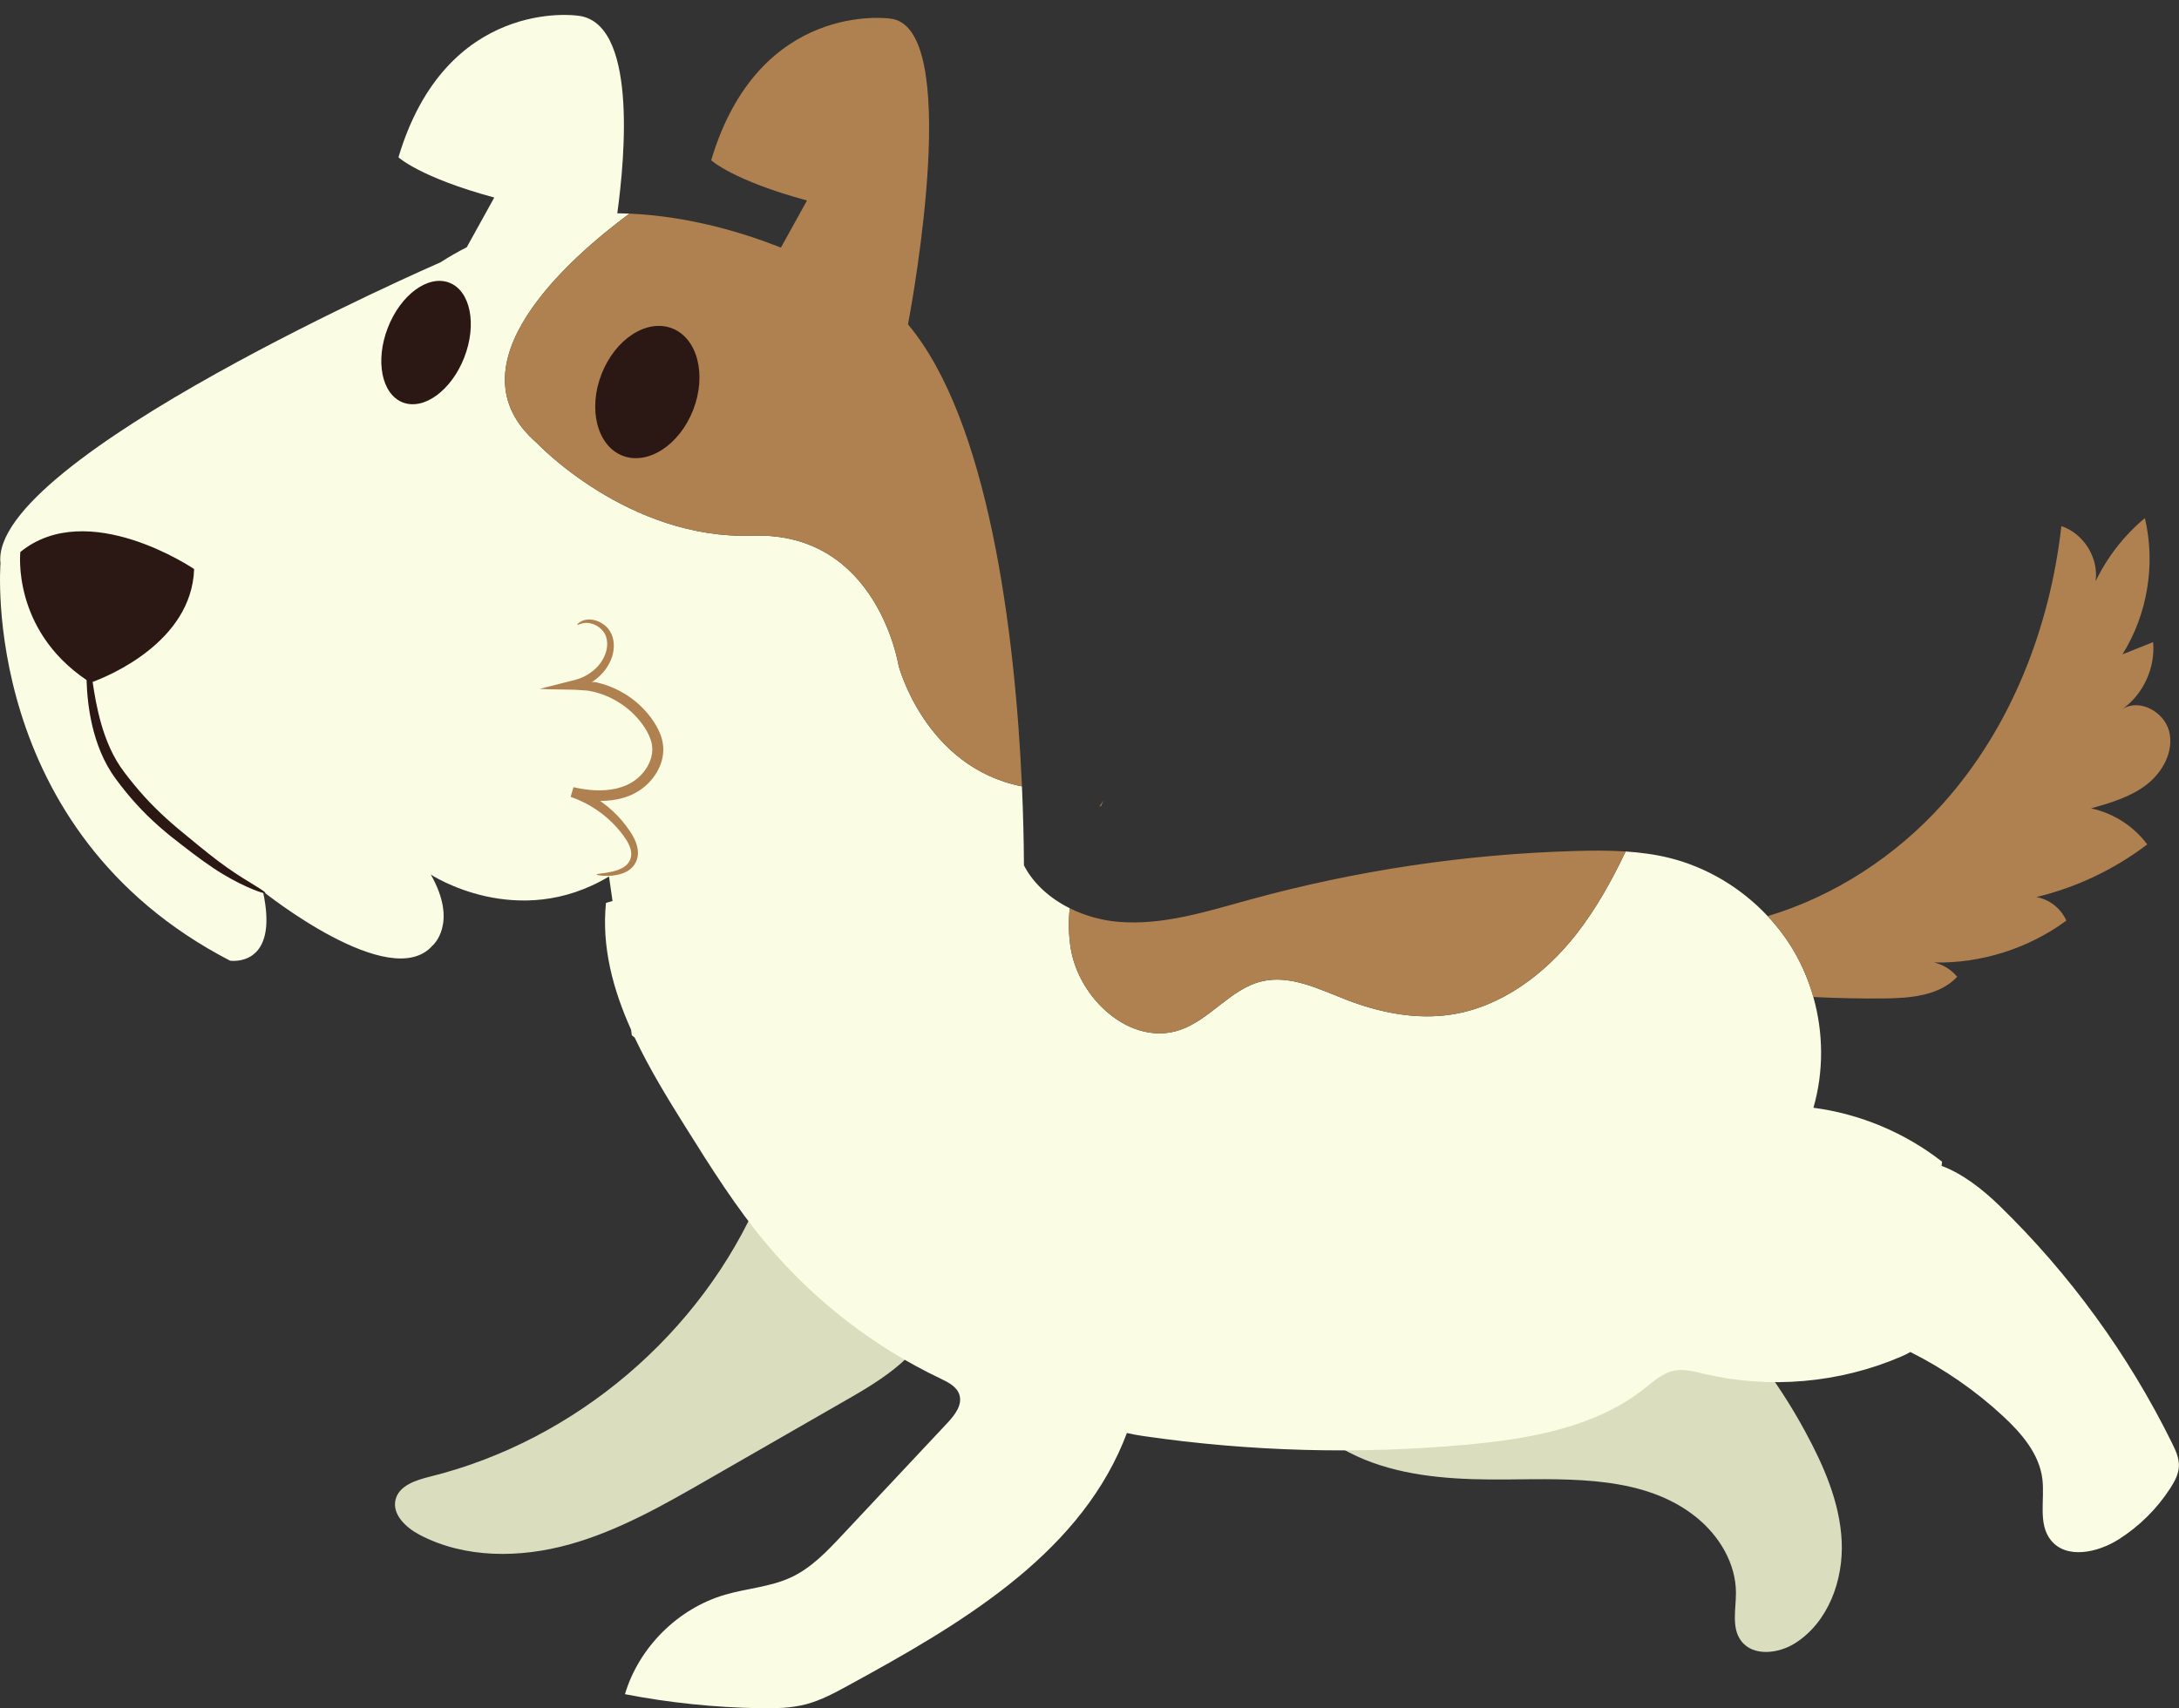 <?xml version="1.0" encoding="UTF-8"?><svg xmlns="http://www.w3.org/2000/svg" xmlns:xlink="http://www.w3.org/1999/xlink" height="355.3" preserveAspectRatio="xMidYMid meet" version="1.0" viewBox="0.0 -3.1 453.1 355.3" width="453.1" zoomAndPan="magnify"><rect x="0.0" y="-3.1" width="453.1" height="355.3" fill="#333333" stroke="none"/><defs><clipPath id="a"><path d="M 0 0 L 453.078 0 L 453.078 352.191 L 0 352.191 Z M 0 0"/></clipPath></defs><g><g id="change1_1"><path d="M 382.961 317.465 C 382.59 309.359 379.207 301.703 375.34 294.574 C 363.562 272.883 343.824 252.598 319.164 251.574 C 301.578 250.852 285.211 260.043 270.621 269.891 C 265.605 273.277 260.02 279.09 262.848 284.441 L 265.141 282.629 C 268.367 291.508 276.523 297.914 285.414 301.105 C 294.305 304.297 303.938 304.68 313.383 304.598 C 327.023 304.477 342.027 303.879 352.672 312.414 C 357.477 316.27 360.988 322.07 360.973 328.234 C 360.969 331.629 360.016 335.414 362.035 338.145 C 364.508 341.488 369.836 340.855 373.34 338.609 C 380.172 334.234 383.336 325.566 382.961 317.465 Z M 188.547 252.34 C 192.07 256.781 195.047 262.148 194.605 267.805 C 193.895 276.91 185.039 282.863 177.121 287.418 C 167.133 293.156 157.141 298.898 147.152 304.637 C 137.93 309.938 128.586 315.289 118.332 318.129 C 108.078 320.965 96.656 321.062 87.242 316.105 C 84.414 314.617 81.473 311.863 82.258 308.766 C 83.008 305.82 86.523 304.73 89.473 303.996 C 119.648 296.504 145.793 274.273 158.047 245.695 L 156.258 246.809 C 159.691 241.398 167.117 239.523 173.312 241.172 C 179.504 242.816 184.566 247.316 188.547 252.34" fill="#dbddbf"/></g><g clip-path="url(#a)" id="change2_1"><path d="M 453.078 301.84 C 453.02 303.484 452.203 305.004 451.309 306.387 C 448.551 310.668 444.852 314.336 440.555 317.062 C 436.195 319.828 429.668 321.254 426.449 317.219 C 423.723 313.797 425.23 308.801 424.684 304.461 C 424.035 299.289 420.383 295.027 416.562 291.48 C 410.805 286.129 404.27 281.613 397.238 278.09 C 396.629 278.457 395.969 278.766 395.316 279.047 C 382.523 284.555 367.949 285.836 354.395 282.641 C 352.277 282.141 350.09 281.531 347.969 282.004 C 345.668 282.516 343.844 284.199 341.996 285.66 C 331.715 293.789 318.102 296.156 305.055 297.355 C 282.637 299.418 259.973 298.812 237.695 295.562 C 236.594 295.402 235.453 295.199 234.324 294.934 C 234.066 295.625 233.797 296.309 233.512 296.988 C 223.504 320.879 199.184 334.996 176.449 347.41 C 173.621 348.957 170.762 350.516 167.645 351.34 C 164.469 352.184 161.141 352.23 157.855 352.172 C 148.492 352.012 139.145 351.035 129.949 349.258 C 132.871 339.48 140.988 331.418 150.785 328.566 C 155.348 327.234 160.238 326.953 164.539 324.938 C 168.738 322.965 172.016 319.5 175.188 316.113 C 182.453 308.363 189.719 300.613 196.98 292.867 C 198.52 291.223 200.184 289.098 199.488 286.957 C 198.941 285.273 197.16 284.375 195.562 283.613 C 181.715 277.023 169.305 267.422 159.441 255.676 C 153.051 248.062 147.75 239.605 142.473 231.18 C 138.762 225.258 134.992 219.09 131.977 212.703 C 131.586 212.402 131.387 212.227 131.387 212.227 L 131.219 211.047 C 127.441 202.617 125.086 193.816 126.004 184.691 L 127.367 184.289 L 126.637 179.191 C 107.531 190.66 89.582 178.793 89.582 178.793 C 95.375 188.98 89.93 193.57 89.93 193.57 C 81.152 203.574 54.672 182.281 54.672 182.281 C 58.199 198.297 47.84 196.703 47.84 196.703 C -4.453 169.637 0.102 114.066 0.102 114.066 C -2.422 92.348 91.57 51.469 91.57 51.469 C 93.387 50.305 95.215 49.258 97.059 48.316 L 102.777 37.984 C 87.328 33.797 82.855 29.617 82.855 29.617 C 92.785 -3.727 119.949 0.141 119.949 0.141 C 132.543 1.188 129.992 29.418 128.359 41.258 C 129.207 41.27 130.047 41.293 130.883 41.328 C 118.211 50.727 93.031 72.863 111.59 88.992 C 111.59 88.992 130.562 109.191 156.523 108.316 C 182.484 107.441 186.859 135.379 186.859 135.379 C 186.859 135.379 192.391 156.496 212.504 160.449 C 212.766 166.371 212.891 171.914 212.918 176.879 C 214.914 180.742 218.375 183.77 222.438 185.793 C 222.156 188.613 222.184 191.449 222.672 194.289 C 224.477 204.852 235.242 214.57 245.383 211.102 C 251.641 208.957 255.895 202.57 262.328 201.012 C 268.266 199.57 274.234 202.613 279.934 204.82 C 286.848 207.496 294.379 209.023 301.715 207.918 C 312.156 206.34 321.234 199.527 327.754 191.215 C 331.891 185.934 335.137 180.059 338.039 173.992 C 341.074 174.191 344.094 174.586 347.047 175.312 C 354.879 177.238 362.07 181.559 367.574 187.441 C 369.699 189.715 371.578 192.211 373.137 194.902 C 374.832 197.844 376.145 200.992 377.066 204.258 C 379.184 211.738 379.242 219.816 377.082 227.289 C 386.781 228.566 396.117 232.48 403.828 238.504 C 403.797 238.793 403.766 239.086 403.734 239.375 C 408.105 241.004 412.281 244.277 415.676 247.574 C 430.371 261.844 442.598 278.648 451.648 297.027 C 452.398 298.543 453.141 300.148 453.078 301.84" fill="#fbfce4"/></g><g id="change3_1"><path d="M 126.227 179.062 C 126.934 179.055 127.82 179.004 128.852 178.738 C 129.363 178.594 129.914 178.402 130.469 178.078 C 131.016 177.75 131.566 177.281 131.973 176.645 C 132.371 176.016 132.652 175.227 132.656 174.395 C 132.68 173.562 132.473 172.734 132.164 171.953 C 131.852 171.172 131.43 170.418 130.941 169.711 C 130.469 168.992 129.922 168.289 129.336 167.586 C 126.965 164.797 123.582 162.199 119.352 160.652 L 118.762 162.656 C 121.773 163.398 125.195 163.852 128.727 163.062 C 129.605 162.863 130.48 162.582 131.328 162.207 C 132.188 161.816 133.004 161.316 133.754 160.73 C 135.258 159.559 136.504 157.988 137.262 156.129 C 137.809 154.77 138.055 153.258 137.859 151.781 C 137.691 150.301 137.109 148.984 136.449 147.824 C 135.109 145.523 133.309 143.605 131.309 142.137 C 129.301 140.672 127.098 139.629 124.875 139.039 C 124.598 138.969 124.324 138.879 124.047 138.828 L 123.691 138.758 L 123.641 138.754 L 123.414 138.742 C 123.328 138.738 123.23 138.738 123.125 138.746 L 123.047 138.746 L 123.008 138.75 L 123.027 138.742 L 123.109 138.715 C 123.207 138.676 123.32 138.613 123.441 138.523 C 123.586 138.414 123.727 138.309 123.863 138.203 C 124.184 137.953 124.484 137.695 124.766 137.422 C 125.91 136.336 126.73 135.031 127.199 133.703 C 127.668 132.371 127.762 130.98 127.477 129.766 C 127.219 128.551 126.484 127.504 125.684 126.898 C 124.062 125.621 122.301 125.59 121.309 125.93 C 120.293 126.297 119.992 126.824 120.043 126.863 C 120.113 126.965 120.543 126.617 121.441 126.477 C 122.312 126.348 123.766 126.566 124.98 127.719 C 125.59 128.285 126.043 129.043 126.191 130.023 C 126.352 130.988 126.219 132.086 125.773 133.164 C 125.328 134.242 124.602 135.297 123.602 136.164 C 123.355 136.387 123.09 136.594 122.812 136.793 L 122.582 136.953 L 122.207 137.195 C 122.09 137.277 121.91 137.363 121.766 137.449 C 121.613 137.535 121.453 137.621 121.266 137.699 C 121.078 137.777 120.93 137.863 120.711 137.941 L 120.004 138.18 C 119.902 138.215 119.727 138.262 119.559 138.305 L 119.062 138.434 L 117.953 138.719 C 116.051 139.199 114.121 139.688 112.172 140.18 L 113.152 140.215 L 113.512 140.23 L 113.684 140.242 L 113.852 140.254 L 114.254 140.262 L 115.082 140.273 C 116.32 140.297 117.574 140.316 118.844 140.34 C 119.578 140.34 120.082 140.395 120.676 140.43 L 121.555 140.488 C 121.848 140.508 122.156 140.52 122.395 140.566 C 122.652 140.602 122.902 140.652 123.145 140.711 L 123.578 140.809 C 123.828 140.859 124.07 140.945 124.316 141.016 C 126.285 141.59 128.238 142.562 130.004 143.891 C 131.766 145.219 133.332 146.934 134.484 148.945 C 135.047 149.945 135.484 150.996 135.594 152.059 C 135.73 153.117 135.555 154.227 135.133 155.273 C 134.551 156.707 133.559 157.992 132.34 158.941 C 131.734 159.422 131.082 159.828 130.398 160.145 C 129.695 160.461 128.965 160.703 128.219 160.883 C 125.219 161.59 122.09 161.262 119.246 160.621 L 118.656 162.629 C 122.539 163.957 125.73 166.246 128.027 168.742 C 129.156 170.004 130.184 171.293 130.77 172.551 C 131.367 173.812 131.434 175.062 130.891 175.996 C 130.391 176.941 129.422 177.477 128.555 177.809 C 127.664 178.133 126.844 178.285 126.172 178.395 C 124.824 178.602 124.066 178.648 124.066 178.777 C 124.062 178.883 124.805 179.062 126.227 179.062 Z M 222.672 194.289 C 224.477 204.852 235.242 214.57 245.383 211.102 C 251.641 208.957 255.895 202.57 262.328 201.012 C 268.266 199.57 274.234 202.613 279.934 204.82 C 286.848 207.496 294.379 209.023 301.715 207.918 C 312.156 206.34 321.234 199.527 327.754 191.215 C 331.891 185.934 335.137 180.059 338.039 173.992 C 334.543 173.762 331.016 173.789 327.516 173.891 C 304.664 174.547 281.898 177.957 259.859 184.016 C 250.887 186.48 241.758 189.418 232.484 188.617 C 229.051 188.32 225.566 187.352 222.438 185.793 C 222.156 188.613 222.184 191.449 222.672 194.289 Z M 188.809 64.367 C 189.777 59.242 200.219 2.023 184.98 0.754 C 184.98 0.754 157.816 -3.113 147.887 30.23 C 147.887 30.23 152.355 34.41 167.809 38.598 L 162.383 48.398 C 154.168 45.148 143.078 41.867 130.883 41.328 C 118.211 50.727 93.031 72.863 111.59 88.992 C 111.59 88.992 130.562 109.191 156.523 108.316 C 178.238 107.586 184.852 127.008 186.434 133.383 C 186.742 134.629 186.859 135.379 186.859 135.379 C 186.859 135.379 192.391 156.496 212.504 160.449 C 211.062 127.934 205.445 84.184 188.809 64.367 Z M 373.137 194.902 C 371.578 192.211 369.699 189.715 367.574 187.441 C 381.504 183.266 394.266 174.918 404.012 164.047 C 418.199 148.215 426.254 127.445 428.641 106.32 C 433.285 107.852 436.453 112.969 435.754 117.809 C 438.176 112.758 441.699 108.238 446.004 104.656 C 448.273 114.219 446.555 124.664 441.344 132.992 C 443.469 132.148 445.594 131.301 447.715 130.449 C 448.203 135.773 445.688 141.27 441.34 144.375 C 444.887 142.09 450.098 144.98 451.074 149.082 C 452.055 153.188 449.703 157.504 446.367 160.086 C 443.031 162.672 438.863 163.879 434.809 165.031 C 439.438 166.004 443.68 168.723 446.492 172.52 C 439.68 177.715 431.773 181.469 423.441 183.469 C 426.152 183.945 428.57 185.852 429.672 188.371 C 421.785 194.18 411.949 197.289 402.16 197.078 C 404.035 197.5 405.762 198.566 406.977 200.059 C 403.242 204.02 397.199 204.504 391.754 204.555 C 386.855 204.602 381.961 204.496 377.066 204.258 C 376.145 200.992 374.832 197.844 373.137 194.902" fill="#b08150"/></g><g id="change4_1"><path d="M 53.059 181.102 C 51.66 180.238 49.621 179.031 47.246 177.352 C 44.859 175.688 42.168 173.5 39.164 171.016 C 36.129 168.57 32.961 165.824 29.992 162.539 C 28.512 160.902 27.145 159.23 25.883 157.562 C 24.648 155.945 23.676 154.242 22.898 152.527 C 21.344 149.094 20.523 145.723 19.957 142.879 C 19.66 141.332 19.441 139.941 19.262 138.723 C 22.277 137.617 39.855 130.523 40.367 115.25 C 40.367 115.25 18.297 100.254 4.23 111.703 C 4.23 111.703 2.406 127.781 17.996 138.336 C 18.035 139.691 18.141 141.305 18.355 143.129 C 18.734 146.09 19.41 149.645 20.965 153.375 C 21.738 155.23 22.77 157.129 24.082 158.906 C 25.355 160.641 26.758 162.383 28.297 164.078 C 31.363 167.477 34.742 170.316 37.848 172.664 C 40.922 175.062 43.793 177.172 46.359 178.707 C 48.918 180.258 51.117 181.27 52.656 181.898 C 54.199 182.523 55.098 182.754 55.16 182.617 C 55.23 182.469 54.461 181.965 53.059 181.102 Z M 93.441 55.699 C 89.051 53.988 83.324 58.18 80.648 65.055 C 77.973 71.926 79.359 78.887 83.746 80.594 C 88.137 82.301 93.863 78.113 96.539 71.238 C 99.215 64.363 97.828 57.406 93.441 55.699 Z M 144.141 82.148 C 141.297 89.461 134.719 93.727 129.453 91.68 C 124.188 89.629 122.227 82.035 125.074 74.723 C 127.922 67.41 134.496 63.141 139.766 65.191 C 145.027 67.242 146.988 74.832 144.141 82.148" fill="#2b1814"/></g><g id="change3_2"><path d="M 228.641 164.613 C 228.742 164.594 228.844 164.574 228.941 164.551 C 229.117 164.152 229.289 163.75 229.461 163.352 L 228.641 164.613" fill="#b08150"/></g></g></svg>